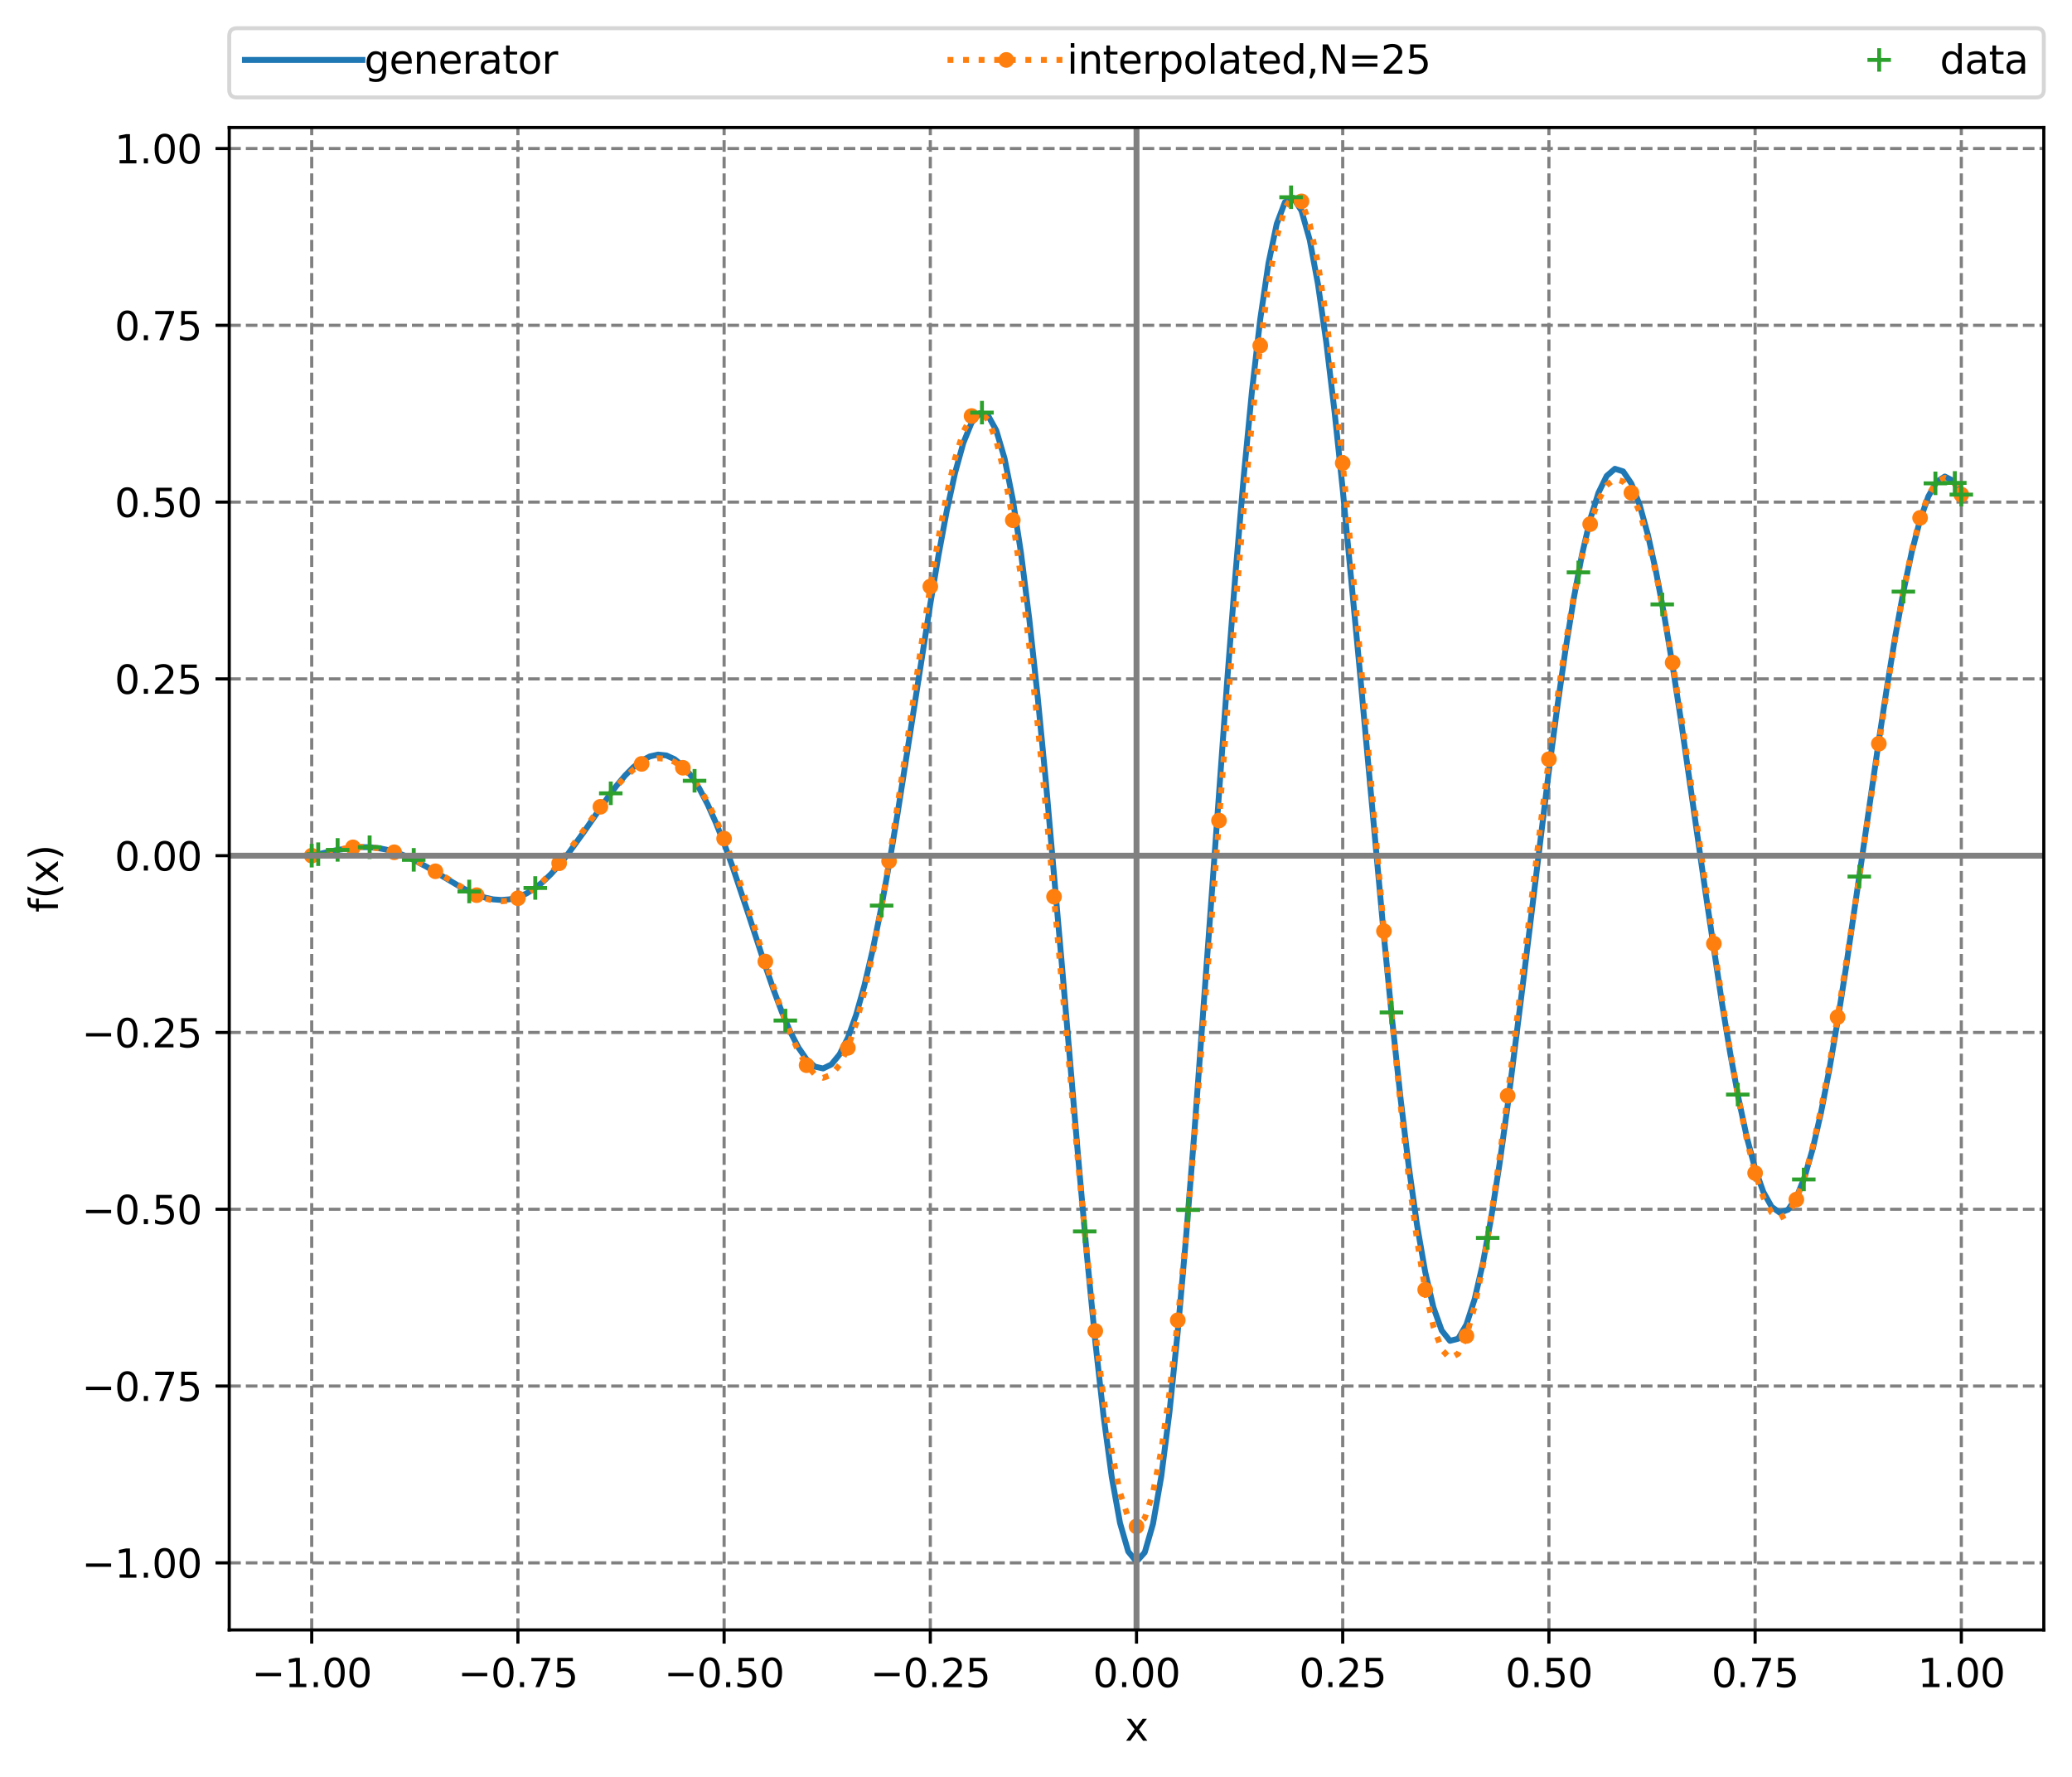 <?xml version="1.0" encoding="utf-8" standalone="no"?>
<!DOCTYPE svg PUBLIC "-//W3C//DTD SVG 1.1//EN"
  "http://www.w3.org/Graphics/SVG/1.1/DTD/svg11.dtd">
<svg xmlns:xlink="http://www.w3.org/1999/xlink" width="528.986pt" height="453.667pt" viewBox="0 0 528.986 453.667" xmlns="http://www.w3.org/2000/svg" version="1.1">
 <defs>
  <style type="text/css">*{stroke-linejoin: round; stroke-linecap: butt}</style>
 </defs>
 <g id="figure_1">
  <g id="patch_1">
   <path d="M 0 453.667 
L 528.986 453.667 
L 528.986 0 
L 0 0 
z
" style="fill: #ffffff"/>
  </g>
  <g id="axes_1">
   <g id="patch_2">
    <path d="M 58.523 416.111 
L 521.786 416.111 
L 521.786 32.549 
L 58.523 32.549 
z
" style="fill: #ffffff"/>
   </g>
   <g id="matplotlib.axis_1">
    <g id="xtick_1">
     <g id="line2d_1">
      <path d="M 79.581 416.111 
L 79.581 32.549 
" clip-path="url(#p57e4a445c6)" style="fill: none; stroke-dasharray: 2.96,1.28; stroke-dashoffset: 0; stroke: #808080; stroke-width: 0.8"/>
     </g>
     <g id="line2d_2">
      <defs>
       <path id="me33656a5d2" d="M 0 0 
L 0 3.5 
" style="stroke: #000000; stroke-width: 0.8"/>
      </defs>
      <g>
       <use xlink:href="#me33656a5d2" x="79.581" y="416.111" style="stroke: #000000; stroke-width: 0.8"/>
      </g>
     </g>
     <g id="text_1">
      <!-- −1.00 -->
      <g transform="translate(64.258 430.709) scale(0.1 -0.1)">
       <defs>
        <path id="DejaVuSans-2212" d="M 678 2272 
L 4684 2272 
L 4684 1741 
L 678 1741 
L 678 2272 
z
" transform="scale(0.016)"/>
        <path id="DejaVuSans-31" d="M 794 531 
L 1825 531 
L 1825 4091 
L 703 3866 
L 703 4441 
L 1819 4666 
L 2450 4666 
L 2450 531 
L 3481 531 
L 3481 0 
L 794 0 
L 794 531 
z
" transform="scale(0.016)"/>
        <path id="DejaVuSans-2e" d="M 684 794 
L 1344 794 
L 1344 0 
L 684 0 
L 684 794 
z
" transform="scale(0.016)"/>
        <path id="DejaVuSans-30" d="M 2034 4250 
Q 1547 4250 1301 3770 
Q 1056 3291 1056 2328 
Q 1056 1369 1301 889 
Q 1547 409 2034 409 
Q 2525 409 2770 889 
Q 3016 1369 3016 2328 
Q 3016 3291 2770 3770 
Q 2525 4250 2034 4250 
z
M 2034 4750 
Q 2819 4750 3233 4129 
Q 3647 3509 3647 2328 
Q 3647 1150 3233 529 
Q 2819 -91 2034 -91 
Q 1250 -91 836 529 
Q 422 1150 422 2328 
Q 422 3509 836 4129 
Q 1250 4750 2034 4750 
z
" transform="scale(0.016)"/>
       </defs>
       <use xlink:href="#DejaVuSans-2212"/>
       <use xlink:href="#DejaVuSans-31" x="83.789"/>
       <use xlink:href="#DejaVuSans-2e" x="147.412"/>
       <use xlink:href="#DejaVuSans-30" x="179.199"/>
       <use xlink:href="#DejaVuSans-30" x="242.822"/>
      </g>
     </g>
    </g>
    <g id="xtick_2">
     <g id="line2d_3">
      <path d="M 132.224 416.111 
L 132.224 32.549 
" clip-path="url(#p57e4a445c6)" style="fill: none; stroke-dasharray: 2.96,1.28; stroke-dashoffset: 0; stroke: #808080; stroke-width: 0.8"/>
     </g>
     <g id="line2d_4">
      <g>
       <use xlink:href="#me33656a5d2" x="132.224" y="416.111" style="stroke: #000000; stroke-width: 0.8"/>
      </g>
     </g>
     <g id="text_2">
      <!-- −0.75 -->
      <g transform="translate(116.902 430.709) scale(0.1 -0.1)">
       <defs>
        <path id="DejaVuSans-37" d="M 525 4666 
L 3525 4666 
L 3525 4397 
L 1831 0 
L 1172 0 
L 2766 4134 
L 525 4134 
L 525 4666 
z
" transform="scale(0.016)"/>
        <path id="DejaVuSans-35" d="M 691 4666 
L 3169 4666 
L 3169 4134 
L 1269 4134 
L 1269 2991 
Q 1406 3038 1543 3061 
Q 1681 3084 1819 3084 
Q 2600 3084 3056 2656 
Q 3513 2228 3513 1497 
Q 3513 744 3044 326 
Q 2575 -91 1722 -91 
Q 1428 -91 1123 -41 
Q 819 9 494 109 
L 494 744 
Q 775 591 1075 516 
Q 1375 441 1709 441 
Q 2250 441 2565 725 
Q 2881 1009 2881 1497 
Q 2881 1984 2565 2268 
Q 2250 2553 1709 2553 
Q 1456 2553 1204 2497 
Q 953 2441 691 2322 
L 691 4666 
z
" transform="scale(0.016)"/>
       </defs>
       <use xlink:href="#DejaVuSans-2212"/>
       <use xlink:href="#DejaVuSans-30" x="83.789"/>
       <use xlink:href="#DejaVuSans-2e" x="147.412"/>
       <use xlink:href="#DejaVuSans-37" x="179.199"/>
       <use xlink:href="#DejaVuSans-35" x="242.822"/>
      </g>
     </g>
    </g>
    <g id="xtick_3">
     <g id="line2d_5">
      <path d="M 184.868 416.111 
L 184.868 32.549 
" clip-path="url(#p57e4a445c6)" style="fill: none; stroke-dasharray: 2.96,1.28; stroke-dashoffset: 0; stroke: #808080; stroke-width: 0.8"/>
     </g>
     <g id="line2d_6">
      <g>
       <use xlink:href="#me33656a5d2" x="184.868" y="416.111" style="stroke: #000000; stroke-width: 0.8"/>
      </g>
     </g>
     <g id="text_3">
      <!-- −0.50 -->
      <g transform="translate(169.545 430.709) scale(0.1 -0.1)">
       <use xlink:href="#DejaVuSans-2212"/>
       <use xlink:href="#DejaVuSans-30" x="83.789"/>
       <use xlink:href="#DejaVuSans-2e" x="147.412"/>
       <use xlink:href="#DejaVuSans-35" x="179.199"/>
       <use xlink:href="#DejaVuSans-30" x="242.822"/>
      </g>
     </g>
    </g>
    <g id="xtick_4">
     <g id="line2d_7">
      <path d="M 237.511 416.111 
L 237.511 32.549 
" clip-path="url(#p57e4a445c6)" style="fill: none; stroke-dasharray: 2.96,1.28; stroke-dashoffset: 0; stroke: #808080; stroke-width: 0.8"/>
     </g>
     <g id="line2d_8">
      <g>
       <use xlink:href="#me33656a5d2" x="237.511" y="416.111" style="stroke: #000000; stroke-width: 0.8"/>
      </g>
     </g>
     <g id="text_4">
      <!-- −0.25 -->
      <g transform="translate(222.189 430.709) scale(0.1 -0.1)">
       <defs>
        <path id="DejaVuSans-32" d="M 1228 531 
L 3431 531 
L 3431 0 
L 469 0 
L 469 531 
Q 828 903 1448 1529 
Q 2069 2156 2228 2338 
Q 2531 2678 2651 2914 
Q 2772 3150 2772 3378 
Q 2772 3750 2511 3984 
Q 2250 4219 1831 4219 
Q 1534 4219 1204 4116 
Q 875 4013 500 3803 
L 500 4441 
Q 881 4594 1212 4672 
Q 1544 4750 1819 4750 
Q 2544 4750 2975 4387 
Q 3406 4025 3406 3419 
Q 3406 3131 3298 2873 
Q 3191 2616 2906 2266 
Q 2828 2175 2409 1742 
Q 1991 1309 1228 531 
z
" transform="scale(0.016)"/>
       </defs>
       <use xlink:href="#DejaVuSans-2212"/>
       <use xlink:href="#DejaVuSans-30" x="83.789"/>
       <use xlink:href="#DejaVuSans-2e" x="147.412"/>
       <use xlink:href="#DejaVuSans-32" x="179.199"/>
       <use xlink:href="#DejaVuSans-35" x="242.822"/>
      </g>
     </g>
    </g>
    <g id="xtick_5">
     <g id="line2d_9">
      <path d="M 290.155 416.111 
L 290.155 32.549 
" clip-path="url(#p57e4a445c6)" style="fill: none; stroke-dasharray: 2.96,1.28; stroke-dashoffset: 0; stroke: #808080; stroke-width: 0.8"/>
     </g>
     <g id="line2d_10">
      <g>
       <use xlink:href="#me33656a5d2" x="290.155" y="416.111" style="stroke: #000000; stroke-width: 0.8"/>
      </g>
     </g>
     <g id="text_5">
      <!-- 0.00 -->
      <g transform="translate(279.022 430.709) scale(0.1 -0.1)">
       <use xlink:href="#DejaVuSans-30"/>
       <use xlink:href="#DejaVuSans-2e" x="63.623"/>
       <use xlink:href="#DejaVuSans-30" x="95.41"/>
       <use xlink:href="#DejaVuSans-30" x="159.033"/>
      </g>
     </g>
    </g>
    <g id="xtick_6">
     <g id="line2d_11">
      <path d="M 342.798 416.111 
L 342.798 32.549 
" clip-path="url(#p57e4a445c6)" style="fill: none; stroke-dasharray: 2.96,1.28; stroke-dashoffset: 0; stroke: #808080; stroke-width: 0.8"/>
     </g>
     <g id="line2d_12">
      <g>
       <use xlink:href="#me33656a5d2" x="342.798" y="416.111" style="stroke: #000000; stroke-width: 0.8"/>
      </g>
     </g>
     <g id="text_6">
      <!-- 0.25 -->
      <g transform="translate(331.666 430.709) scale(0.1 -0.1)">
       <use xlink:href="#DejaVuSans-30"/>
       <use xlink:href="#DejaVuSans-2e" x="63.623"/>
       <use xlink:href="#DejaVuSans-32" x="95.41"/>
       <use xlink:href="#DejaVuSans-35" x="159.033"/>
      </g>
     </g>
    </g>
    <g id="xtick_7">
     <g id="line2d_13">
      <path d="M 395.442 416.111 
L 395.442 32.549 
" clip-path="url(#p57e4a445c6)" style="fill: none; stroke-dasharray: 2.96,1.28; stroke-dashoffset: 0; stroke: #808080; stroke-width: 0.8"/>
     </g>
     <g id="line2d_14">
      <g>
       <use xlink:href="#me33656a5d2" x="395.442" y="416.111" style="stroke: #000000; stroke-width: 0.8"/>
      </g>
     </g>
     <g id="text_7">
      <!-- 0.50 -->
      <g transform="translate(384.309 430.709) scale(0.1 -0.1)">
       <use xlink:href="#DejaVuSans-30"/>
       <use xlink:href="#DejaVuSans-2e" x="63.623"/>
       <use xlink:href="#DejaVuSans-35" x="95.41"/>
       <use xlink:href="#DejaVuSans-30" x="159.033"/>
      </g>
     </g>
    </g>
    <g id="xtick_8">
     <g id="line2d_15">
      <path d="M 448.085 416.111 
L 448.085 32.549 
" clip-path="url(#p57e4a445c6)" style="fill: none; stroke-dasharray: 2.96,1.28; stroke-dashoffset: 0; stroke: #808080; stroke-width: 0.8"/>
     </g>
     <g id="line2d_16">
      <g>
       <use xlink:href="#me33656a5d2" x="448.085" y="416.111" style="stroke: #000000; stroke-width: 0.8"/>
      </g>
     </g>
     <g id="text_8">
      <!-- 0.75 -->
      <g transform="translate(436.952 430.709) scale(0.1 -0.1)">
       <use xlink:href="#DejaVuSans-30"/>
       <use xlink:href="#DejaVuSans-2e" x="63.623"/>
       <use xlink:href="#DejaVuSans-37" x="95.41"/>
       <use xlink:href="#DejaVuSans-35" x="159.033"/>
      </g>
     </g>
    </g>
    <g id="xtick_9">
     <g id="line2d_17">
      <path d="M 500.729 416.111 
L 500.729 32.549 
" clip-path="url(#p57e4a445c6)" style="fill: none; stroke-dasharray: 2.96,1.28; stroke-dashoffset: 0; stroke: #808080; stroke-width: 0.8"/>
     </g>
     <g id="line2d_18">
      <g>
       <use xlink:href="#me33656a5d2" x="500.729" y="416.111" style="stroke: #000000; stroke-width: 0.8"/>
      </g>
     </g>
     <g id="text_9">
      <!-- 1.00 -->
      <g transform="translate(489.596 430.709) scale(0.1 -0.1)">
       <use xlink:href="#DejaVuSans-31"/>
       <use xlink:href="#DejaVuSans-2e" x="63.623"/>
       <use xlink:href="#DejaVuSans-30" x="95.41"/>
       <use xlink:href="#DejaVuSans-30" x="159.033"/>
      </g>
     </g>
    </g>
    <g id="text_10">
     <!-- x -->
     <g transform="translate(287.195 444.388) scale(0.1 -0.1)">
      <defs>
       <path id="DejaVuSans-78" d="M 3513 3500 
L 2247 1797 
L 3578 0 
L 2900 0 
L 1881 1375 
L 863 0 
L 184 0 
L 1544 1831 
L 300 3500 
L 978 3500 
L 1906 2253 
L 2834 3500 
L 3513 3500 
z
" transform="scale(0.016)"/>
      </defs>
      <use xlink:href="#DejaVuSans-78"/>
     </g>
    </g>
   </g>
   <g id="matplotlib.axis_2">
    <g id="ytick_1">
     <g id="line2d_19">
      <path d="M 58.523 398.984 
L 521.786 398.984 
" clip-path="url(#p57e4a445c6)" style="fill: none; stroke-dasharray: 2.96,1.28; stroke-dashoffset: 0; stroke: #808080; stroke-width: 0.8"/>
     </g>
     <g id="line2d_20">
      <defs>
       <path id="m224621a7b9" d="M 0 0 
L -3.5 0 
" style="stroke: #000000; stroke-width: 0.8"/>
      </defs>
      <g>
       <use xlink:href="#m224621a7b9" x="58.523" y="398.984" style="stroke: #000000; stroke-width: 0.8"/>
      </g>
     </g>
     <g id="text_11">
      <!-- −1.00 -->
      <g transform="translate(20.878 402.783) scale(0.1 -0.1)">
       <use xlink:href="#DejaVuSans-2212"/>
       <use xlink:href="#DejaVuSans-31" x="83.789"/>
       <use xlink:href="#DejaVuSans-2e" x="147.412"/>
       <use xlink:href="#DejaVuSans-30" x="179.199"/>
       <use xlink:href="#DejaVuSans-30" x="242.822"/>
      </g>
     </g>
    </g>
    <g id="ytick_2">
     <g id="line2d_21">
      <path d="M 58.523 353.851 
L 521.786 353.851 
" clip-path="url(#p57e4a445c6)" style="fill: none; stroke-dasharray: 2.96,1.28; stroke-dashoffset: 0; stroke: #808080; stroke-width: 0.8"/>
     </g>
     <g id="line2d_22">
      <g>
       <use xlink:href="#m224621a7b9" x="58.523" y="353.851" style="stroke: #000000; stroke-width: 0.8"/>
      </g>
     </g>
     <g id="text_12">
      <!-- −0.75 -->
      <g transform="translate(20.878 357.65) scale(0.1 -0.1)">
       <use xlink:href="#DejaVuSans-2212"/>
       <use xlink:href="#DejaVuSans-30" x="83.789"/>
       <use xlink:href="#DejaVuSans-2e" x="147.412"/>
       <use xlink:href="#DejaVuSans-37" x="179.199"/>
       <use xlink:href="#DejaVuSans-35" x="242.822"/>
      </g>
     </g>
    </g>
    <g id="ytick_3">
     <g id="line2d_23">
      <path d="M 58.523 308.718 
L 521.786 308.718 
" clip-path="url(#p57e4a445c6)" style="fill: none; stroke-dasharray: 2.96,1.28; stroke-dashoffset: 0; stroke: #808080; stroke-width: 0.8"/>
     </g>
     <g id="line2d_24">
      <g>
       <use xlink:href="#m224621a7b9" x="58.523" y="308.718" style="stroke: #000000; stroke-width: 0.8"/>
      </g>
     </g>
     <g id="text_13">
      <!-- −0.50 -->
      <g transform="translate(20.878 312.517) scale(0.1 -0.1)">
       <use xlink:href="#DejaVuSans-2212"/>
       <use xlink:href="#DejaVuSans-30" x="83.789"/>
       <use xlink:href="#DejaVuSans-2e" x="147.412"/>
       <use xlink:href="#DejaVuSans-35" x="179.199"/>
       <use xlink:href="#DejaVuSans-30" x="242.822"/>
      </g>
     </g>
    </g>
    <g id="ytick_4">
     <g id="line2d_25">
      <path d="M 58.523 263.585 
L 521.786 263.585 
" clip-path="url(#p57e4a445c6)" style="fill: none; stroke-dasharray: 2.96,1.28; stroke-dashoffset: 0; stroke: #808080; stroke-width: 0.8"/>
     </g>
     <g id="line2d_26">
      <g>
       <use xlink:href="#m224621a7b9" x="58.523" y="263.585" style="stroke: #000000; stroke-width: 0.8"/>
      </g>
     </g>
     <g id="text_14">
      <!-- −0.25 -->
      <g transform="translate(20.878 267.384) scale(0.1 -0.1)">
       <use xlink:href="#DejaVuSans-2212"/>
       <use xlink:href="#DejaVuSans-30" x="83.789"/>
       <use xlink:href="#DejaVuSans-2e" x="147.412"/>
       <use xlink:href="#DejaVuSans-32" x="179.199"/>
       <use xlink:href="#DejaVuSans-35" x="242.822"/>
      </g>
     </g>
    </g>
    <g id="ytick_5">
     <g id="line2d_27">
      <path d="M 58.523 218.451 
L 521.786 218.451 
" clip-path="url(#p57e4a445c6)" style="fill: none; stroke-dasharray: 2.96,1.28; stroke-dashoffset: 0; stroke: #808080; stroke-width: 0.8"/>
     </g>
     <g id="line2d_28">
      <g>
       <use xlink:href="#m224621a7b9" x="58.523" y="218.451" style="stroke: #000000; stroke-width: 0.8"/>
      </g>
     </g>
     <g id="text_15">
      <!-- 0.00 -->
      <g transform="translate(29.258 222.251) scale(0.1 -0.1)">
       <use xlink:href="#DejaVuSans-30"/>
       <use xlink:href="#DejaVuSans-2e" x="63.623"/>
       <use xlink:href="#DejaVuSans-30" x="95.41"/>
       <use xlink:href="#DejaVuSans-30" x="159.033"/>
      </g>
     </g>
    </g>
    <g id="ytick_6">
     <g id="line2d_29">
      <path d="M 58.523 173.318 
L 521.786 173.318 
" clip-path="url(#p57e4a445c6)" style="fill: none; stroke-dasharray: 2.96,1.28; stroke-dashoffset: 0; stroke: #808080; stroke-width: 0.8"/>
     </g>
     <g id="line2d_30">
      <g>
       <use xlink:href="#m224621a7b9" x="58.523" y="173.318" style="stroke: #000000; stroke-width: 0.8"/>
      </g>
     </g>
     <g id="text_16">
      <!-- 0.25 -->
      <g transform="translate(29.258 177.117) scale(0.1 -0.1)">
       <use xlink:href="#DejaVuSans-30"/>
       <use xlink:href="#DejaVuSans-2e" x="63.623"/>
       <use xlink:href="#DejaVuSans-32" x="95.41"/>
       <use xlink:href="#DejaVuSans-35" x="159.033"/>
      </g>
     </g>
    </g>
    <g id="ytick_7">
     <g id="line2d_31">
      <path d="M 58.523 128.185 
L 521.786 128.185 
" clip-path="url(#p57e4a445c6)" style="fill: none; stroke-dasharray: 2.96,1.28; stroke-dashoffset: 0; stroke: #808080; stroke-width: 0.8"/>
     </g>
     <g id="line2d_32">
      <g>
       <use xlink:href="#m224621a7b9" x="58.523" y="128.185" style="stroke: #000000; stroke-width: 0.8"/>
      </g>
     </g>
     <g id="text_17">
      <!-- 0.50 -->
      <g transform="translate(29.258 131.984) scale(0.1 -0.1)">
       <use xlink:href="#DejaVuSans-30"/>
       <use xlink:href="#DejaVuSans-2e" x="63.623"/>
       <use xlink:href="#DejaVuSans-35" x="95.41"/>
       <use xlink:href="#DejaVuSans-30" x="159.033"/>
      </g>
     </g>
    </g>
    <g id="ytick_8">
     <g id="line2d_33">
      <path d="M 58.523 83.052 
L 521.786 83.052 
" clip-path="url(#p57e4a445c6)" style="fill: none; stroke-dasharray: 2.96,1.28; stroke-dashoffset: 0; stroke: #808080; stroke-width: 0.8"/>
     </g>
     <g id="line2d_34">
      <g>
       <use xlink:href="#m224621a7b9" x="58.523" y="83.052" style="stroke: #000000; stroke-width: 0.8"/>
      </g>
     </g>
     <g id="text_18">
      <!-- 0.75 -->
      <g transform="translate(29.258 86.851) scale(0.1 -0.1)">
       <use xlink:href="#DejaVuSans-30"/>
       <use xlink:href="#DejaVuSans-2e" x="63.623"/>
       <use xlink:href="#DejaVuSans-37" x="95.41"/>
       <use xlink:href="#DejaVuSans-35" x="159.033"/>
      </g>
     </g>
    </g>
    <g id="ytick_9">
     <g id="line2d_35">
      <path d="M 58.523 37.918 
L 521.786 37.918 
" clip-path="url(#p57e4a445c6)" style="fill: none; stroke-dasharray: 2.96,1.28; stroke-dashoffset: 0; stroke: #808080; stroke-width: 0.8"/>
     </g>
     <g id="line2d_36">
      <g>
       <use xlink:href="#m224621a7b9" x="58.523" y="37.918" style="stroke: #000000; stroke-width: 0.8"/>
      </g>
     </g>
     <g id="text_19">
      <!-- 1.00 -->
      <g transform="translate(29.258 41.718) scale(0.1 -0.1)">
       <use xlink:href="#DejaVuSans-31"/>
       <use xlink:href="#DejaVuSans-2e" x="63.623"/>
       <use xlink:href="#DejaVuSans-30" x="95.41"/>
       <use xlink:href="#DejaVuSans-30" x="159.033"/>
      </g>
     </g>
    </g>
    <g id="text_20">
     <!-- f(x) -->
     <g transform="translate(14.798 232.951) rotate(-90) scale(0.1 -0.1)">
      <defs>
       <path id="DejaVuSans-66" d="M 2375 4863 
L 2375 4384 
L 1825 4384 
Q 1516 4384 1395 4259 
Q 1275 4134 1275 3809 
L 1275 3500 
L 2222 3500 
L 2222 3053 
L 1275 3053 
L 1275 0 
L 697 0 
L 697 3053 
L 147 3053 
L 147 3500 
L 697 3500 
L 697 3744 
Q 697 4328 969 4595 
Q 1241 4863 1831 4863 
L 2375 4863 
z
" transform="scale(0.016)"/>
       <path id="DejaVuSans-28" d="M 1984 4856 
Q 1566 4138 1362 3434 
Q 1159 2731 1159 2009 
Q 1159 1288 1364 580 
Q 1569 -128 1984 -844 
L 1484 -844 
Q 1016 -109 783 600 
Q 550 1309 550 2009 
Q 550 2706 781 3412 
Q 1013 4119 1484 4856 
L 1984 4856 
z
" transform="scale(0.016)"/>
       <path id="DejaVuSans-29" d="M 513 4856 
L 1013 4856 
Q 1481 4119 1714 3412 
Q 1947 2706 1947 2009 
Q 1947 1309 1714 600 
Q 1481 -109 1013 -844 
L 513 -844 
Q 928 -128 1133 580 
Q 1338 1288 1338 2009 
Q 1338 2731 1133 3434 
Q 928 4138 513 4856 
z
" transform="scale(0.016)"/>
      </defs>
      <use xlink:href="#DejaVuSans-66"/>
      <use xlink:href="#DejaVuSans-28" x="35.205"/>
      <use xlink:href="#DejaVuSans-78" x="74.219"/>
      <use xlink:href="#DejaVuSans-29" x="133.398"/>
     </g>
    </g>
   </g>
   <g id="line2d_37">
    <path d="M 79.581 218.451 
L 85.898 217.03 
L 90.11 216.392 
L 92.215 216.263 
L 94.321 216.291 
L 96.427 216.495 
L 98.532 216.883 
L 100.638 217.458 
L 102.744 218.212 
L 104.85 219.131 
L 109.061 221.369 
L 117.484 226.394 
L 119.59 227.492 
L 121.696 228.426 
L 123.801 229.145 
L 125.907 229.603 
L 128.013 229.761 
L 130.119 229.585 
L 132.224 229.049 
L 134.33 228.138 
L 136.436 226.847 
L 138.542 225.184 
L 140.647 223.167 
L 142.753 220.829 
L 144.859 218.213 
L 149.07 212.381 
L 155.387 203.265 
L 157.493 200.48 
L 159.599 197.979 
L 161.705 195.858 
L 163.81 194.206 
L 165.916 193.108 
L 168.022 192.639 
L 170.128 192.86 
L 172.233 193.819 
L 174.339 195.547 
L 176.445 198.053 
L 178.551 201.328 
L 180.656 205.34 
L 182.762 210.034 
L 184.868 215.331 
L 186.974 221.13 
L 191.185 233.723 
L 195.397 246.607 
L 197.502 252.716 
L 199.608 258.348 
L 201.714 263.308 
L 203.819 267.406 
L 205.925 270.459 
L 208.031 272.297 
L 210.137 272.773 
L 212.242 271.765 
L 214.348 269.183 
L 216.454 264.971 
L 218.56 259.118 
L 220.665 251.656 
L 222.771 242.667 
L 224.877 232.281 
L 226.983 220.682 
L 229.088 208.101 
L 233.3 181.159 
L 237.511 154.184 
L 239.617 141.675 
L 241.723 130.382 
L 243.829 120.725 
L 245.934 113.113 
L 248.04 107.922 
L 250.146 105.484 
L 252.252 106.072 
L 254.357 109.883 
L 256.463 117.029 
L 258.569 127.52 
L 260.674 141.261 
L 262.78 158.043 
L 264.886 177.542 
L 266.992 199.324 
L 271.203 247.484 
L 275.415 297.226 
L 277.52 320.791 
L 279.626 342.446 
L 281.732 361.441 
L 283.838 377.094 
L 285.943 388.81 
L 288.049 396.115 
L 290.155 398.676 
L 292.261 396.316 
L 294.366 389.022 
L 296.472 376.953 
L 298.578 360.432 
L 300.684 339.933 
L 302.789 316.064 
L 304.895 289.547 
L 309.106 231.825 
L 313.318 173.622 
L 315.424 146.464 
L 317.529 121.633 
L 319.635 99.793 
L 321.741 81.502 
L 323.847 67.193 
L 325.952 57.167 
L 328.058 51.591 
L 330.164 50.496 
L 332.27 53.787 
L 334.375 61.244 
L 336.481 72.543 
L 338.587 87.264 
L 340.693 104.909 
L 342.798 124.923 
L 347.01 169.636 
L 353.327 239.094 
L 355.433 260.51 
L 357.538 280.183 
L 359.644 297.675 
L 361.75 312.62 
L 363.856 324.725 
L 365.961 333.781 
L 368.067 339.658 
L 370.173 342.31 
L 372.279 341.77 
L 374.384 338.148 
L 376.49 331.622 
L 378.596 322.437 
L 380.702 310.893 
L 382.807 297.338 
L 384.913 282.158 
L 389.125 248.591 
L 395.442 196.732 
L 397.548 180.73 
L 399.653 166.01 
L 401.759 152.901 
L 403.865 141.69 
L 405.971 132.61 
L 408.076 125.844 
L 410.182 121.512 
L 412.288 119.678 
L 414.393 120.345 
L 416.499 123.458 
L 418.605 128.904 
L 420.711 136.519 
L 422.816 146.088 
L 424.922 157.355 
L 427.028 170.025 
L 429.134 183.775 
L 435.451 227.991 
L 439.662 256.327 
L 441.768 269.109 
L 443.874 280.551 
L 445.98 290.38 
L 448.085 298.364 
L 450.191 304.313 
L 452.297 308.088 
L 454.403 309.6 
L 456.508 308.817 
L 458.614 305.757 
L 460.72 300.496 
L 462.825 293.159 
L 464.931 283.925 
L 467.037 273.014 
L 469.143 260.689 
L 471.248 247.247 
L 475.46 218.337 
L 479.671 189.084 
L 481.777 175.231 
L 483.883 162.36 
L 485.989 150.797 
L 488.094 140.84 
L 490.2 132.752 
L 492.306 126.751 
L 494.412 123.011 
L 496.517 121.651 
L 498.623 122.735 
L 500.729 126.269 
L 500.729 126.269 
" clip-path="url(#p57e4a445c6)" style="fill: none; stroke: #1f77b4; stroke-width: 1.5; stroke-linecap: square"/>
   </g>
   <g id="line2d_38">
    <path d="M 79.581 218.451 
L 88.004 216.614 
L 90.11 216.321 
L 92.215 216.208 
L 94.321 216.29 
L 96.427 216.558 
L 98.532 216.994 
L 100.638 217.581 
L 102.744 218.306 
L 104.85 219.161 
L 109.061 221.236 
L 113.273 223.7 
L 119.59 227.481 
L 121.696 228.53 
L 123.801 229.359 
L 125.907 229.902 
L 128.013 230.103 
L 130.119 229.918 
L 132.224 229.321 
L 134.33 228.3 
L 136.436 226.863 
L 138.542 225.037 
L 140.647 222.86 
L 142.753 220.386 
L 146.965 214.807 
L 153.282 205.969 
L 155.387 203.205 
L 157.493 200.658 
L 159.599 198.398 
L 161.705 196.496 
L 163.81 195.018 
L 165.916 194.025 
L 168.022 193.577 
L 170.128 193.728 
L 172.233 194.525 
L 174.339 196.005 
L 176.445 198.198 
L 178.551 201.117 
L 180.656 204.758 
L 182.762 209.099 
L 184.868 214.094 
L 186.974 219.674 
L 189.079 225.739 
L 193.291 238.805 
L 197.502 251.987 
L 199.608 258.116 
L 201.714 263.639 
L 203.819 268.324 
L 205.925 271.945 
L 208.031 274.285 
L 210.137 275.152 
L 212.242 274.386 
L 214.348 271.864 
L 216.454 267.512 
L 218.56 261.313 
L 220.665 253.309 
L 222.771 243.604 
L 224.877 232.37 
L 226.983 219.84 
L 231.194 192.123 
L 235.406 163.399 
L 237.511 149.739 
L 239.617 137.156 
L 241.723 126.102 
L 243.829 117.007 
L 245.934 110.261 
L 248.04 106.205 
L 250.146 105.108 
L 252.252 107.164 
L 254.357 112.477 
L 256.463 121.053 
L 258.569 132.8 
L 260.674 147.522 
L 262.78 164.924 
L 264.886 184.617 
L 266.992 206.129 
L 271.203 252.367 
L 275.415 298.682 
L 277.52 320.213 
L 279.626 339.791 
L 281.732 356.81 
L 283.838 370.726 
L 285.943 381.072 
L 288.049 387.477 
L 290.155 389.68 
L 292.261 387.537 
L 294.366 381.03 
L 296.472 370.269 
L 298.578 355.491 
L 300.684 337.054 
L 302.789 315.427 
L 304.895 291.178 
L 309.106 237.473 
L 313.318 181.757 
L 315.424 155.06 
L 317.529 130.13 
L 319.635 107.652 
L 321.741 88.24 
L 323.847 72.414 
L 325.952 60.587 
L 328.058 53.055 
L 330.164 49.984 
L 332.27 51.407 
L 334.375 57.226 
L 336.481 67.215 
L 338.587 81.028 
L 340.693 98.213 
L 342.798 118.225 
L 344.904 140.447 
L 349.116 188.811 
L 353.327 237.713 
L 355.433 260.658 
L 357.538 281.775 
L 359.644 300.532 
L 361.75 316.481 
L 363.856 329.274 
L 365.961 338.664 
L 368.067 344.517 
L 370.173 346.801 
L 372.279 345.59 
L 374.384 341.055 
L 376.49 333.451 
L 378.596 323.108 
L 380.702 310.415 
L 382.807 295.804 
L 384.913 279.737 
L 389.125 245.127 
L 393.336 210.278 
L 395.442 193.817 
L 397.548 178.482 
L 399.653 164.582 
L 401.759 152.372 
L 403.865 142.06 
L 405.971 133.805 
L 408.076 127.717 
L 410.182 123.864 
L 412.288 122.274 
L 414.393 122.935 
L 416.499 125.799 
L 418.605 130.787 
L 420.711 137.782 
L 422.816 146.637 
L 424.922 157.168 
L 427.028 169.158 
L 429.134 182.352 
L 433.345 211.164 
L 437.557 240.911 
L 439.662 255.191 
L 441.768 268.552 
L 443.874 280.615 
L 445.98 291.025 
L 448.085 299.474 
L 450.191 305.71 
L 452.297 309.557 
L 454.403 310.919 
L 456.508 309.789 
L 458.614 306.244 
L 460.72 300.443 
L 462.825 292.606 
L 464.931 283.001 
L 467.037 271.921 
L 469.143 259.661 
L 473.354 232.707 
L 481.777 175.961 
L 483.883 162.788 
L 485.989 150.787 
L 488.094 140.442 
L 490.2 132.209 
L 492.306 126.402 
L 494.412 123.07 
L 496.517 121.969 
L 498.623 122.825 
L 500.729 126.269 
L 500.729 126.269 
" clip-path="url(#p57e4a445c6)" style="fill: none; stroke-dasharray: 1.5,2.475; stroke-dashoffset: 0; stroke: #ff7f0e; stroke-width: 1.5"/>
    <defs>
     <path id="m638f1e8faa" d="M 0 1.5 
C 0.398 1.5 0.779 1.342 1.061 1.061 
C 1.342 0.779 1.5 0.398 1.5 0 
C 1.5 -0.398 1.342 -0.779 1.061 -1.061 
C 0.779 -1.342 0.398 -1.5 0 -1.5 
C -0.398 -1.5 -0.779 -1.342 -1.061 -1.061 
C -1.342 -0.779 -1.5 -0.398 -1.5 0 
C -1.5 0.398 -1.342 0.779 -1.061 1.061 
C -0.779 1.342 -0.398 1.5 0 1.5 
z
" style="stroke: #ff7f0e"/>
    </defs>
    <g clip-path="url(#p57e4a445c6)">
     <use xlink:href="#m638f1e8faa" x="79.581" y="218.451" style="fill: #ff7f0e; stroke: #ff7f0e"/>
     <use xlink:href="#m638f1e8faa" x="90.11" y="216.321" style="fill: #ff7f0e; stroke: #ff7f0e"/>
     <use xlink:href="#m638f1e8faa" x="100.638" y="217.581" style="fill: #ff7f0e; stroke: #ff7f0e"/>
     <use xlink:href="#m638f1e8faa" x="111.167" y="222.431" style="fill: #ff7f0e; stroke: #ff7f0e"/>
     <use xlink:href="#m638f1e8faa" x="121.696" y="228.53" style="fill: #ff7f0e; stroke: #ff7f0e"/>
     <use xlink:href="#m638f1e8faa" x="132.224" y="229.321" style="fill: #ff7f0e; stroke: #ff7f0e"/>
     <use xlink:href="#m638f1e8faa" x="142.753" y="220.386" style="fill: #ff7f0e; stroke: #ff7f0e"/>
     <use xlink:href="#m638f1e8faa" x="153.282" y="205.969" style="fill: #ff7f0e; stroke: #ff7f0e"/>
     <use xlink:href="#m638f1e8faa" x="163.81" y="195.018" style="fill: #ff7f0e; stroke: #ff7f0e"/>
     <use xlink:href="#m638f1e8faa" x="174.339" y="196.005" style="fill: #ff7f0e; stroke: #ff7f0e"/>
     <use xlink:href="#m638f1e8faa" x="184.868" y="214.094" style="fill: #ff7f0e; stroke: #ff7f0e"/>
     <use xlink:href="#m638f1e8faa" x="195.397" y="245.478" style="fill: #ff7f0e; stroke: #ff7f0e"/>
     <use xlink:href="#m638f1e8faa" x="205.925" y="271.945" style="fill: #ff7f0e; stroke: #ff7f0e"/>
     <use xlink:href="#m638f1e8faa" x="216.454" y="267.512" style="fill: #ff7f0e; stroke: #ff7f0e"/>
     <use xlink:href="#m638f1e8faa" x="226.983" y="219.84" style="fill: #ff7f0e; stroke: #ff7f0e"/>
     <use xlink:href="#m638f1e8faa" x="237.511" y="149.739" style="fill: #ff7f0e; stroke: #ff7f0e"/>
     <use xlink:href="#m638f1e8faa" x="248.04" y="106.205" style="fill: #ff7f0e; stroke: #ff7f0e"/>
     <use xlink:href="#m638f1e8faa" x="258.569" y="132.8" style="fill: #ff7f0e; stroke: #ff7f0e"/>
     <use xlink:href="#m638f1e8faa" x="269.097" y="228.913" style="fill: #ff7f0e; stroke: #ff7f0e"/>
     <use xlink:href="#m638f1e8faa" x="279.626" y="339.791" style="fill: #ff7f0e; stroke: #ff7f0e"/>
     <use xlink:href="#m638f1e8faa" x="290.155" y="389.68" style="fill: #ff7f0e; stroke: #ff7f0e"/>
     <use xlink:href="#m638f1e8faa" x="300.684" y="337.054" style="fill: #ff7f0e; stroke: #ff7f0e"/>
     <use xlink:href="#m638f1e8faa" x="311.212" y="209.483" style="fill: #ff7f0e; stroke: #ff7f0e"/>
     <use xlink:href="#m638f1e8faa" x="321.741" y="88.24" style="fill: #ff7f0e; stroke: #ff7f0e"/>
     <use xlink:href="#m638f1e8faa" x="332.27" y="51.407" style="fill: #ff7f0e; stroke: #ff7f0e"/>
     <use xlink:href="#m638f1e8faa" x="342.798" y="118.225" style="fill: #ff7f0e; stroke: #ff7f0e"/>
     <use xlink:href="#m638f1e8faa" x="353.327" y="237.713" style="fill: #ff7f0e; stroke: #ff7f0e"/>
     <use xlink:href="#m638f1e8faa" x="363.856" y="329.274" style="fill: #ff7f0e; stroke: #ff7f0e"/>
     <use xlink:href="#m638f1e8faa" x="374.384" y="341.055" style="fill: #ff7f0e; stroke: #ff7f0e"/>
     <use xlink:href="#m638f1e8faa" x="384.913" y="279.737" style="fill: #ff7f0e; stroke: #ff7f0e"/>
     <use xlink:href="#m638f1e8faa" x="395.442" y="193.817" style="fill: #ff7f0e; stroke: #ff7f0e"/>
     <use xlink:href="#m638f1e8faa" x="405.971" y="133.805" style="fill: #ff7f0e; stroke: #ff7f0e"/>
     <use xlink:href="#m638f1e8faa" x="416.499" y="125.799" style="fill: #ff7f0e; stroke: #ff7f0e"/>
     <use xlink:href="#m638f1e8faa" x="427.028" y="169.158" style="fill: #ff7f0e; stroke: #ff7f0e"/>
     <use xlink:href="#m638f1e8faa" x="437.557" y="240.911" style="fill: #ff7f0e; stroke: #ff7f0e"/>
     <use xlink:href="#m638f1e8faa" x="448.085" y="299.474" style="fill: #ff7f0e; stroke: #ff7f0e"/>
     <use xlink:href="#m638f1e8faa" x="458.614" y="306.244" style="fill: #ff7f0e; stroke: #ff7f0e"/>
     <use xlink:href="#m638f1e8faa" x="469.143" y="259.661" style="fill: #ff7f0e; stroke: #ff7f0e"/>
     <use xlink:href="#m638f1e8faa" x="479.671" y="189.869" style="fill: #ff7f0e; stroke: #ff7f0e"/>
     <use xlink:href="#m638f1e8faa" x="490.2" y="132.209" style="fill: #ff7f0e; stroke: #ff7f0e"/>
     <use xlink:href="#m638f1e8faa" x="500.729" y="126.269" style="fill: #ff7f0e; stroke: #ff7f0e"/>
    </g>
   </g>
   <g id="line2d_39">
    <defs>
     <path id="m20f45ca6ac" d="M -3 0 
L 3 0 
M 0 3 
L 0 -3 
" style="stroke: #2ca02c"/>
    </defs>
    <g clip-path="url(#p57e4a445c6)">
     <use xlink:href="#m20f45ca6ac" x="500.729" y="126.269" style="fill: #2ca02c; stroke: #2ca02c"/>
     <use xlink:href="#m20f45ca6ac" x="499.068" y="123.279" style="fill: #2ca02c; stroke: #2ca02c"/>
     <use xlink:href="#m20f45ca6ac" x="494.113" y="123.398" style="fill: #2ca02c; stroke: #2ca02c"/>
     <use xlink:href="#m20f45ca6ac" x="485.942" y="151.039" style="fill: #2ca02c; stroke: #2ca02c"/>
     <use xlink:href="#m20f45ca6ac" x="474.682" y="223.787" style="fill: #2ca02c; stroke: #2ca02c"/>
     <use xlink:href="#m20f45ca6ac" x="460.513" y="301.107" style="fill: #2ca02c; stroke: #2ca02c"/>
     <use xlink:href="#m20f45ca6ac" x="443.657" y="279.441" style="fill: #2ca02c; stroke: #2ca02c"/>
     <use xlink:href="#m20f45ca6ac" x="424.38" y="154.306" style="fill: #2ca02c; stroke: #2ca02c"/>
     <use xlink:href="#m20f45ca6ac" x="402.986" y="146.122" style="fill: #2ca02c; stroke: #2ca02c"/>
     <use xlink:href="#m20f45ca6ac" x="379.813" y="316.032" style="fill: #2ca02c; stroke: #2ca02c"/>
     <use xlink:href="#m20f45ca6ac" x="355.226" y="258.474" style="fill: #2ca02c; stroke: #2ca02c"/>
     <use xlink:href="#m20f45ca6ac" x="329.612" y="50.353" style="fill: #2ca02c; stroke: #2ca02c"/>
     <use xlink:href="#m20f45ca6ac" x="303.377" y="308.898" style="fill: #2ca02c; stroke: #2ca02c"/>
     <use xlink:href="#m20f45ca6ac" x="276.933" y="314.374" style="fill: #2ca02c; stroke: #2ca02c"/>
     <use xlink:href="#m20f45ca6ac" x="250.697" y="105.336" style="fill: #2ca02c; stroke: #2ca02c"/>
     <use xlink:href="#m20f45ca6ac" x="225.084" y="231.192" style="fill: #2ca02c; stroke: #2ca02c"/>
     <use xlink:href="#m20f45ca6ac" x="200.497" y="260.535" style="fill: #2ca02c; stroke: #2ca02c"/>
     <use xlink:href="#m20f45ca6ac" x="177.324" y="199.328" style="fill: #2ca02c; stroke: #2ca02c"/>
     <use xlink:href="#m20f45ca6ac" x="155.93" y="202.526" style="fill: #2ca02c; stroke: #2ca02c"/>
     <use xlink:href="#m20f45ca6ac" x="136.653" y="226.693" style="fill: #2ca02c; stroke: #2ca02c"/>
     <use xlink:href="#m20f45ca6ac" x="119.797" y="227.592" style="fill: #2ca02c; stroke: #2ca02c"/>
     <use xlink:href="#m20f45ca6ac" x="105.627" y="219.509" style="fill: #2ca02c; stroke: #2ca02c"/>
     <use xlink:href="#m20f45ca6ac" x="94.368" y="216.294" style="fill: #2ca02c; stroke: #2ca02c"/>
     <use xlink:href="#m20f45ca6ac" x="86.196" y="216.972" style="fill: #2ca02c; stroke: #2ca02c"/>
     <use xlink:href="#m20f45ca6ac" x="81.241" y="218.067" style="fill: #2ca02c; stroke: #2ca02c"/>
     <use xlink:href="#m20f45ca6ac" x="79.581" y="218.451" style="fill: #2ca02c; stroke: #2ca02c"/>
    </g>
   </g>
   <g id="line2d_40">
    <path d="M 58.523 218.451 
L 521.786 218.451 
" clip-path="url(#p57e4a445c6)" style="fill: none; stroke: #808080; stroke-width: 1.5; stroke-linecap: square"/>
   </g>
   <g id="line2d_41">
    <path d="M 290.155 416.111 
L 290.155 32.549 
" clip-path="url(#p57e4a445c6)" style="fill: none; stroke: #808080; stroke-width: 1.5; stroke-linecap: square"/>
   </g>
   <g id="patch_3">
    <path d="M 58.523 416.111 
L 58.523 32.549 
" style="fill: none; stroke: #000000; stroke-width: 0.8; stroke-linejoin: miter; stroke-linecap: square"/>
   </g>
   <g id="patch_4">
    <path d="M 521.786 416.111 
L 521.786 32.549 
" style="fill: none; stroke: #000000; stroke-width: 0.8; stroke-linejoin: miter; stroke-linecap: square"/>
   </g>
   <g id="patch_5">
    <path d="M 58.523 416.111 
L 521.786 416.111 
" style="fill: none; stroke: #000000; stroke-width: 0.8; stroke-linejoin: miter; stroke-linecap: square"/>
   </g>
   <g id="patch_6">
    <path d="M 58.523 32.549 
L 521.786 32.549 
" style="fill: none; stroke: #000000; stroke-width: 0.8; stroke-linejoin: miter; stroke-linecap: square"/>
   </g>
   <g id="legend_1">
    <g id="patch_7">
     <path d="M 60.523 24.878 
L 519.786 24.878 
Q 521.786 24.878 521.786 22.878 
L 521.786 9.2 
Q 521.786 7.2 519.786 7.2 
L 60.523 7.2 
Q 58.523 7.2 58.523 9.2 
L 58.523 22.878 
Q 58.523 24.878 60.523 24.878 
z
" style="fill: #ffffff; opacity: 0.8; stroke: #cccccc; stroke-linejoin: miter"/>
    </g>
    <g id="line2d_42">
     <path d="M 62.523 15.298 
L 77.523 15.298 
L 92.523 15.298 
" style="fill: none; stroke: #1f77b4; stroke-width: 1.5; stroke-linecap: square"/>
    </g>
    <g id="text_21">
     <!-- generator -->
     <g transform="translate(93.023 18.798) scale(0.1 -0.1)">
      <defs>
       <path id="DejaVuSans-67" d="M 2906 1791 
Q 2906 2416 2648 2759 
Q 2391 3103 1925 3103 
Q 1463 3103 1205 2759 
Q 947 2416 947 1791 
Q 947 1169 1205 825 
Q 1463 481 1925 481 
Q 2391 481 2648 825 
Q 2906 1169 2906 1791 
z
M 3481 434 
Q 3481 -459 3084 -895 
Q 2688 -1331 1869 -1331 
Q 1566 -1331 1297 -1286 
Q 1028 -1241 775 -1147 
L 775 -588 
Q 1028 -725 1275 -790 
Q 1522 -856 1778 -856 
Q 2344 -856 2625 -561 
Q 2906 -266 2906 331 
L 2906 616 
Q 2728 306 2450 153 
Q 2172 0 1784 0 
Q 1141 0 747 490 
Q 353 981 353 1791 
Q 353 2603 747 3093 
Q 1141 3584 1784 3584 
Q 2172 3584 2450 3431 
Q 2728 3278 2906 2969 
L 2906 3500 
L 3481 3500 
L 3481 434 
z
" transform="scale(0.016)"/>
       <path id="DejaVuSans-65" d="M 3597 1894 
L 3597 1613 
L 953 1613 
Q 991 1019 1311 708 
Q 1631 397 2203 397 
Q 2534 397 2845 478 
Q 3156 559 3463 722 
L 3463 178 
Q 3153 47 2828 -22 
Q 2503 -91 2169 -91 
Q 1331 -91 842 396 
Q 353 884 353 1716 
Q 353 2575 817 3079 
Q 1281 3584 2069 3584 
Q 2775 3584 3186 3129 
Q 3597 2675 3597 1894 
z
M 3022 2063 
Q 3016 2534 2758 2815 
Q 2500 3097 2075 3097 
Q 1594 3097 1305 2825 
Q 1016 2553 972 2059 
L 3022 2063 
z
" transform="scale(0.016)"/>
       <path id="DejaVuSans-6e" d="M 3513 2113 
L 3513 0 
L 2938 0 
L 2938 2094 
Q 2938 2591 2744 2837 
Q 2550 3084 2163 3084 
Q 1697 3084 1428 2787 
Q 1159 2491 1159 1978 
L 1159 0 
L 581 0 
L 581 3500 
L 1159 3500 
L 1159 2956 
Q 1366 3272 1645 3428 
Q 1925 3584 2291 3584 
Q 2894 3584 3203 3211 
Q 3513 2838 3513 2113 
z
" transform="scale(0.016)"/>
       <path id="DejaVuSans-72" d="M 2631 2963 
Q 2534 3019 2420 3045 
Q 2306 3072 2169 3072 
Q 1681 3072 1420 2755 
Q 1159 2438 1159 1844 
L 1159 0 
L 581 0 
L 581 3500 
L 1159 3500 
L 1159 2956 
Q 1341 3275 1631 3429 
Q 1922 3584 2338 3584 
Q 2397 3584 2469 3576 
Q 2541 3569 2628 3553 
L 2631 2963 
z
" transform="scale(0.016)"/>
       <path id="DejaVuSans-61" d="M 2194 1759 
Q 1497 1759 1228 1600 
Q 959 1441 959 1056 
Q 959 750 1161 570 
Q 1363 391 1709 391 
Q 2188 391 2477 730 
Q 2766 1069 2766 1631 
L 2766 1759 
L 2194 1759 
z
M 3341 1997 
L 3341 0 
L 2766 0 
L 2766 531 
Q 2569 213 2275 61 
Q 1981 -91 1556 -91 
Q 1019 -91 701 211 
Q 384 513 384 1019 
Q 384 1609 779 1909 
Q 1175 2209 1959 2209 
L 2766 2209 
L 2766 2266 
Q 2766 2663 2505 2880 
Q 2244 3097 1772 3097 
Q 1472 3097 1187 3025 
Q 903 2953 641 2809 
L 641 3341 
Q 956 3463 1253 3523 
Q 1550 3584 1831 3584 
Q 2591 3584 2966 3190 
Q 3341 2797 3341 1997 
z
" transform="scale(0.016)"/>
       <path id="DejaVuSans-74" d="M 1172 4494 
L 1172 3500 
L 2356 3500 
L 2356 3053 
L 1172 3053 
L 1172 1153 
Q 1172 725 1289 603 
Q 1406 481 1766 481 
L 2356 481 
L 2356 0 
L 1766 0 
Q 1100 0 847 248 
Q 594 497 594 1153 
L 594 3053 
L 172 3053 
L 172 3500 
L 594 3500 
L 594 4494 
L 1172 4494 
z
" transform="scale(0.016)"/>
       <path id="DejaVuSans-6f" d="M 1959 3097 
Q 1497 3097 1228 2736 
Q 959 2375 959 1747 
Q 959 1119 1226 758 
Q 1494 397 1959 397 
Q 2419 397 2687 759 
Q 2956 1122 2956 1747 
Q 2956 2369 2687 2733 
Q 2419 3097 1959 3097 
z
M 1959 3584 
Q 2709 3584 3137 3096 
Q 3566 2609 3566 1747 
Q 3566 888 3137 398 
Q 2709 -91 1959 -91 
Q 1206 -91 779 398 
Q 353 888 353 1747 
Q 353 2609 779 3096 
Q 1206 3584 1959 3584 
z
" transform="scale(0.016)"/>
      </defs>
      <use xlink:href="#DejaVuSans-67"/>
      <use xlink:href="#DejaVuSans-65" x="63.477"/>
      <use xlink:href="#DejaVuSans-6e" x="125"/>
      <use xlink:href="#DejaVuSans-65" x="188.379"/>
      <use xlink:href="#DejaVuSans-72" x="249.902"/>
      <use xlink:href="#DejaVuSans-61" x="291.016"/>
      <use xlink:href="#DejaVuSans-74" x="352.295"/>
      <use xlink:href="#DejaVuSans-6f" x="391.504"/>
      <use xlink:href="#DejaVuSans-72" x="452.686"/>
     </g>
    </g>
    <g id="line2d_43">
     <path d="M 241.903 15.298 
L 256.903 15.298 
L 271.903 15.298 
" style="fill: none; stroke-dasharray: 1.5,2.475; stroke-dashoffset: 0; stroke: #ff7f0e; stroke-width: 1.5"/>
     <g>
      <use xlink:href="#m638f1e8faa" x="256.903" y="15.298" style="fill: #ff7f0e; stroke: #ff7f0e"/>
     </g>
    </g>
    <g id="text_22">
     <!-- interpolated,N=25 -->
     <g transform="translate(272.403 18.798) scale(0.1 -0.1)">
      <defs>
       <path id="DejaVuSans-69" d="M 603 3500 
L 1178 3500 
L 1178 0 
L 603 0 
L 603 3500 
z
M 603 4863 
L 1178 4863 
L 1178 4134 
L 603 4134 
L 603 4863 
z
" transform="scale(0.016)"/>
       <path id="DejaVuSans-70" d="M 1159 525 
L 1159 -1331 
L 581 -1331 
L 581 3500 
L 1159 3500 
L 1159 2969 
Q 1341 3281 1617 3432 
Q 1894 3584 2278 3584 
Q 2916 3584 3314 3078 
Q 3713 2572 3713 1747 
Q 3713 922 3314 415 
Q 2916 -91 2278 -91 
Q 1894 -91 1617 61 
Q 1341 213 1159 525 
z
M 3116 1747 
Q 3116 2381 2855 2742 
Q 2594 3103 2138 3103 
Q 1681 3103 1420 2742 
Q 1159 2381 1159 1747 
Q 1159 1113 1420 752 
Q 1681 391 2138 391 
Q 2594 391 2855 752 
Q 3116 1113 3116 1747 
z
" transform="scale(0.016)"/>
       <path id="DejaVuSans-6c" d="M 603 4863 
L 1178 4863 
L 1178 0 
L 603 0 
L 603 4863 
z
" transform="scale(0.016)"/>
       <path id="DejaVuSans-64" d="M 2906 2969 
L 2906 4863 
L 3481 4863 
L 3481 0 
L 2906 0 
L 2906 525 
Q 2725 213 2448 61 
Q 2172 -91 1784 -91 
Q 1150 -91 751 415 
Q 353 922 353 1747 
Q 353 2572 751 3078 
Q 1150 3584 1784 3584 
Q 2172 3584 2448 3432 
Q 2725 3281 2906 2969 
z
M 947 1747 
Q 947 1113 1208 752 
Q 1469 391 1925 391 
Q 2381 391 2643 752 
Q 2906 1113 2906 1747 
Q 2906 2381 2643 2742 
Q 2381 3103 1925 3103 
Q 1469 3103 1208 2742 
Q 947 2381 947 1747 
z
" transform="scale(0.016)"/>
       <path id="DejaVuSans-2c" d="M 750 794 
L 1409 794 
L 1409 256 
L 897 -744 
L 494 -744 
L 750 256 
L 750 794 
z
" transform="scale(0.016)"/>
       <path id="DejaVuSans-4e" d="M 628 4666 
L 1478 4666 
L 3547 763 
L 3547 4666 
L 4159 4666 
L 4159 0 
L 3309 0 
L 1241 3903 
L 1241 0 
L 628 0 
L 628 4666 
z
" transform="scale(0.016)"/>
       <path id="DejaVuSans-3d" d="M 678 2906 
L 4684 2906 
L 4684 2381 
L 678 2381 
L 678 2906 
z
M 678 1631 
L 4684 1631 
L 4684 1100 
L 678 1100 
L 678 1631 
z
" transform="scale(0.016)"/>
      </defs>
      <use xlink:href="#DejaVuSans-69"/>
      <use xlink:href="#DejaVuSans-6e" x="27.783"/>
      <use xlink:href="#DejaVuSans-74" x="91.162"/>
      <use xlink:href="#DejaVuSans-65" x="130.371"/>
      <use xlink:href="#DejaVuSans-72" x="191.895"/>
      <use xlink:href="#DejaVuSans-70" x="233.008"/>
      <use xlink:href="#DejaVuSans-6f" x="296.484"/>
      <use xlink:href="#DejaVuSans-6c" x="357.666"/>
      <use xlink:href="#DejaVuSans-61" x="385.449"/>
      <use xlink:href="#DejaVuSans-74" x="446.729"/>
      <use xlink:href="#DejaVuSans-65" x="485.938"/>
      <use xlink:href="#DejaVuSans-64" x="547.461"/>
      <use xlink:href="#DejaVuSans-2c" x="610.938"/>
      <use xlink:href="#DejaVuSans-4e" x="642.725"/>
      <use xlink:href="#DejaVuSans-3d" x="717.529"/>
      <use xlink:href="#DejaVuSans-32" x="801.318"/>
      <use xlink:href="#DejaVuSans-35" x="864.941"/>
     </g>
    </g>
    <g id="line2d_44">
     <g>
      <use xlink:href="#m20f45ca6ac" x="479.761" y="15.298" style="fill: #2ca02c; stroke: #2ca02c"/>
     </g>
    </g>
    <g id="text_23">
     <!-- data -->
     <g transform="translate(495.261 18.798) scale(0.1 -0.1)">
      <use xlink:href="#DejaVuSans-64"/>
      <use xlink:href="#DejaVuSans-61" x="63.477"/>
      <use xlink:href="#DejaVuSans-74" x="124.756"/>
      <use xlink:href="#DejaVuSans-61" x="163.965"/>
     </g>
    </g>
   </g>
  </g>
 </g>
 <defs>
  <clipPath id="p57e4a445c6">
   <rect x="58.523" y="32.549" width="463.263" height="383.562"/>
  </clipPath>
 </defs>
</svg>
